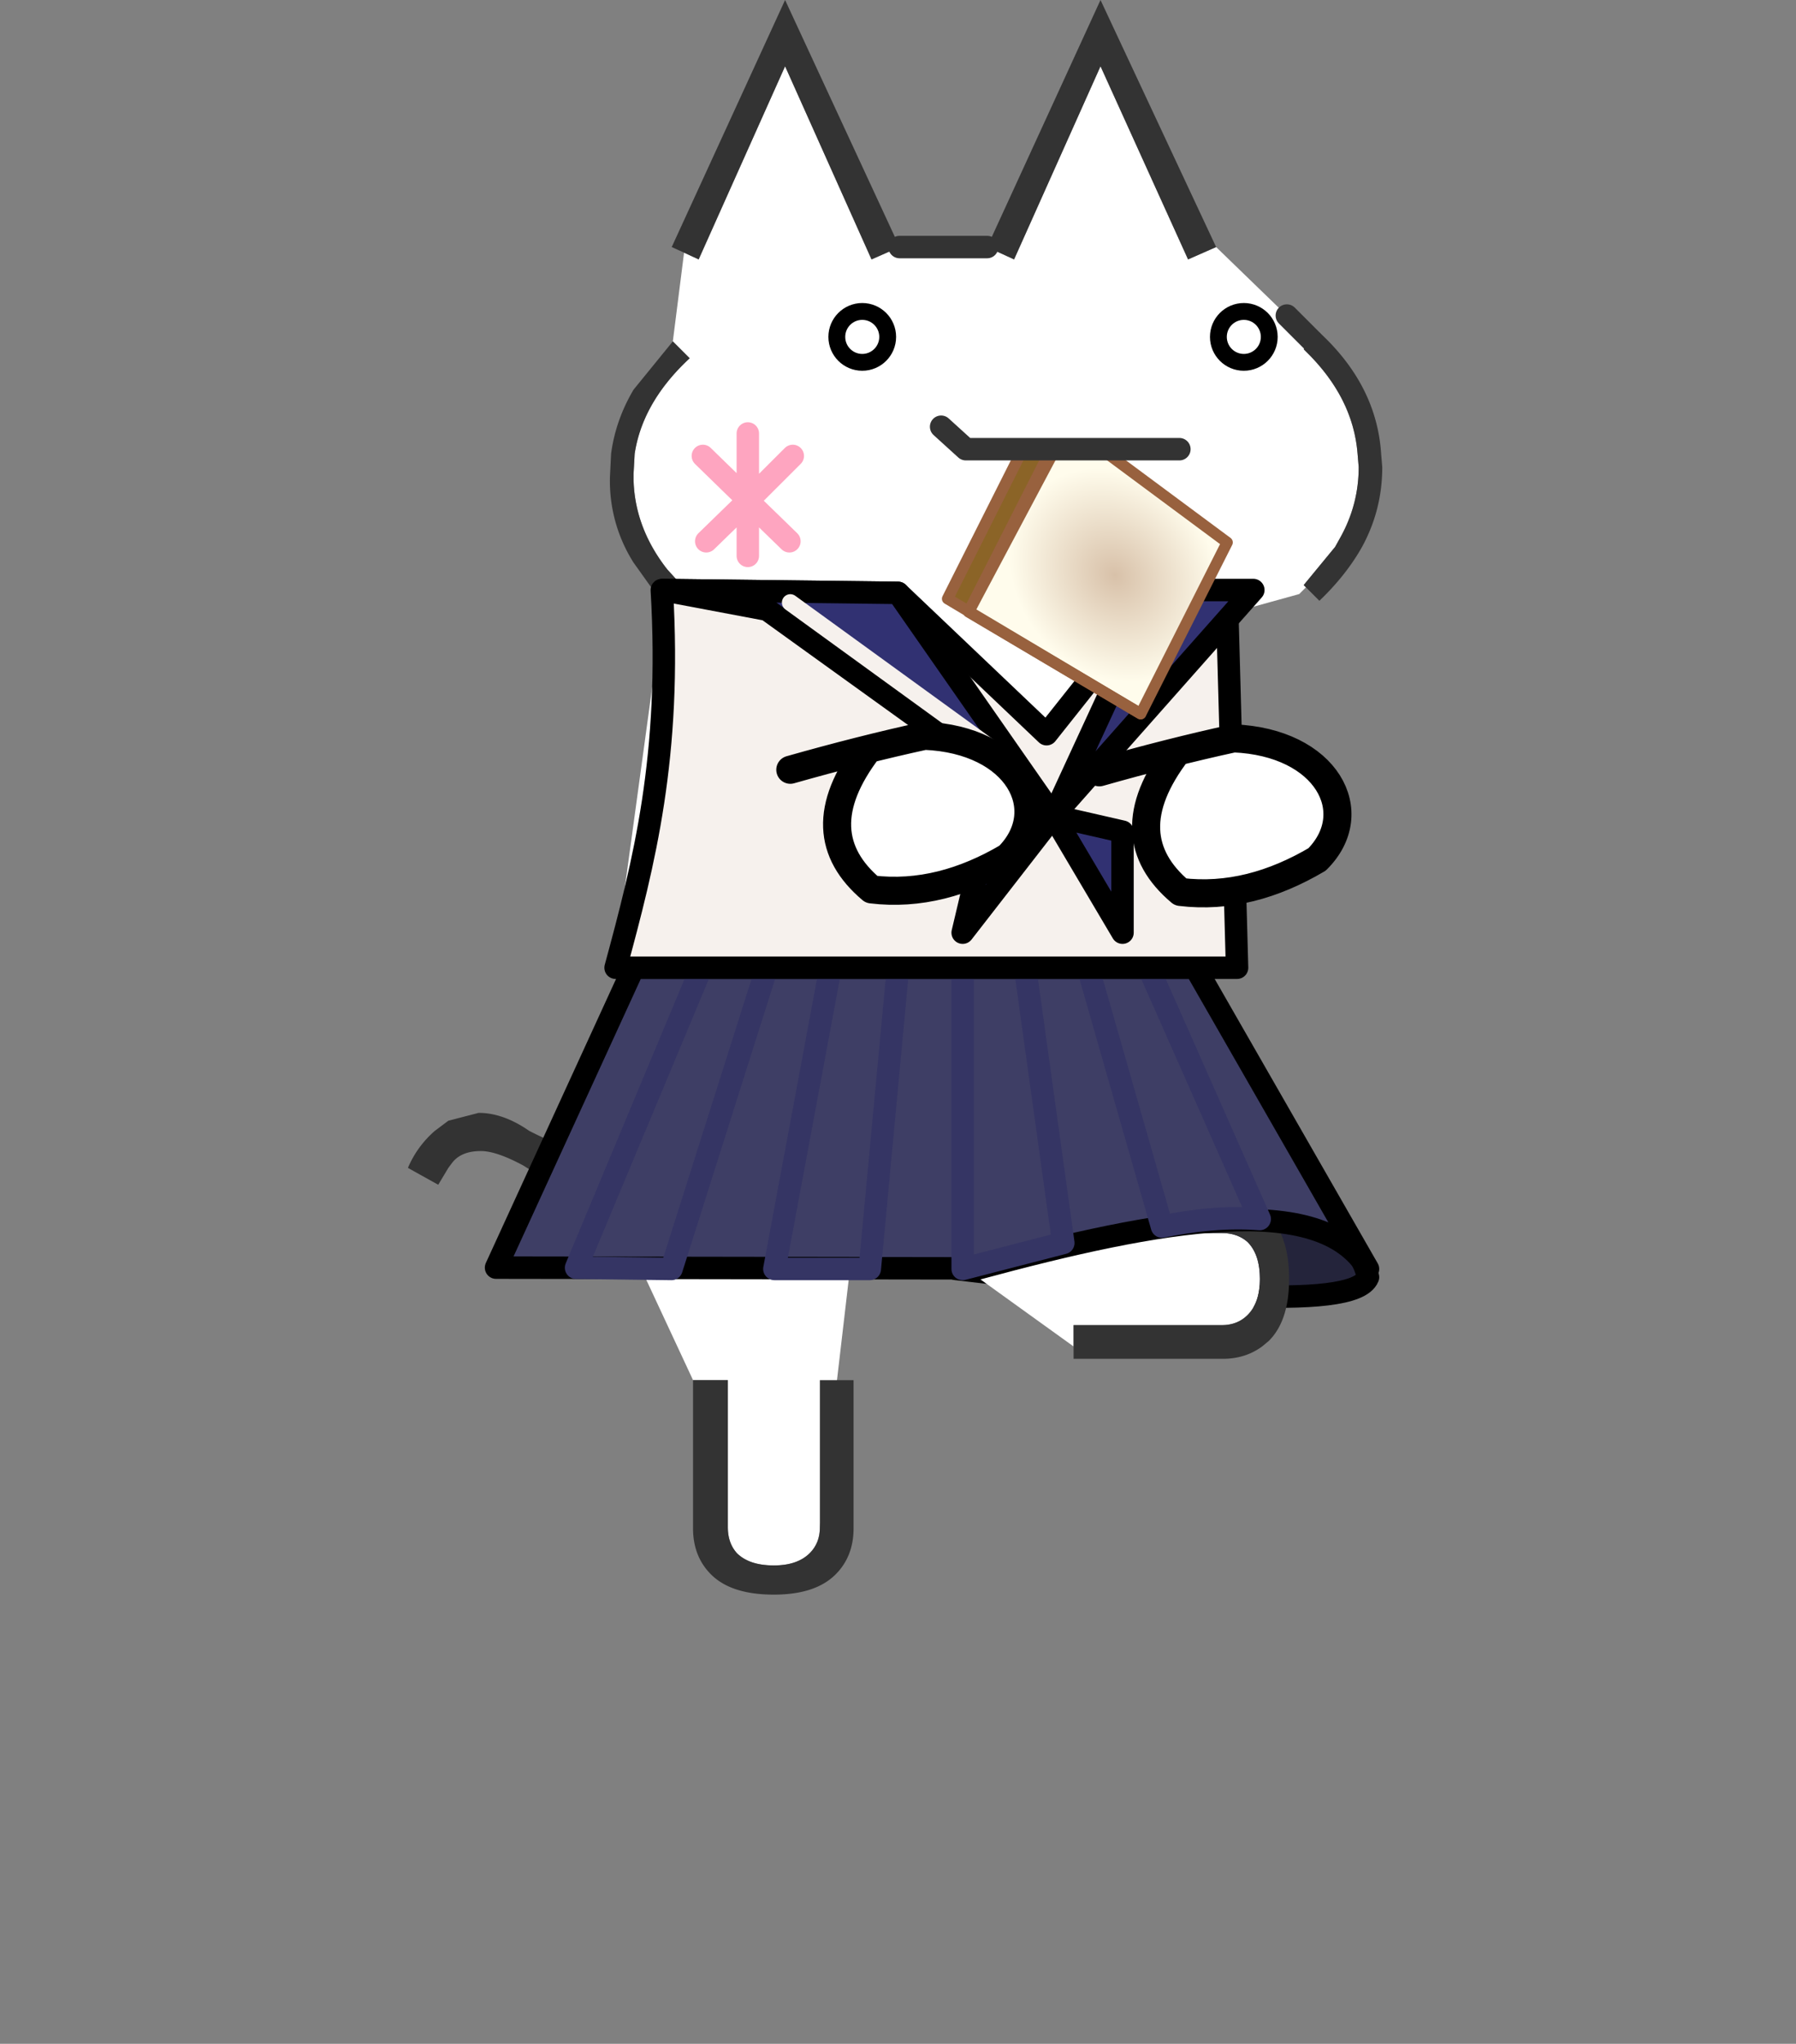 <svg width="160" height="182" xmlns="http://www.w3.org/2000/svg" xml:space="preserve" style="fill-rule:evenodd;clip-rule:evenodd;stroke-linecap:round;stroke-linejoin:round;stroke-miterlimit:1.5"><rect width="100%" height="100%" fill="#808080" stroke="none"/><path d="M121.87 113.734c-1.275 3.136-18.115 1.47-36.705-.735l26.737-4.97c5.661.335 9.256 2.254 9.968 5.705Z" style="fill:#24243b;stroke:#000;stroke-width:2px"/><path d="m87.941 22 2.4 1.1 7.7-17.2 7.8 17.2 2.5-1.1 6.3 6.1 2.2 2.2-.7.8.2.2c2.8 2.734 4.334 5.766 4.6 9.1l.1 1.2c0 2.2-.534 4.266-1.6 6.2l-.5.9-2.8 3.4.2.2-.6.6-6.5 1.8v9.4l-6.5 1.4-6.3 1.8 1.3 3.2 6.7-2.5 6-1.2c2.066 0 3.5.4 4.3 1.2 1.066 1.066 1.6 2.4 1.6 4 0 1.466-.5 2.7-1.5 3.7-1.4 1.4-4.134 2.234-8.2 2.5l-2.5.1.7 3 3-.1-.1 5.5-3 2.5v17.5h-9.1v3.1h13.2c.934 0 1.7.266 2.3.8.734.734 1.1 1.834 1.1 3.3 0 1.4-.366 2.466-1.1 3.2-.6.6-1.366.9-2.3.9h-13.2v1.9l-10.83-7.794-8.983-.035-1.279 10.963L73.041 136c0 .934-.3 1.7-.9 2.3-.734.734-1.8 1.1-3.2 1.1-1.466 0-2.566-.366-3.3-1.1-.534-.6-.8-1.366-.8-2.3v-13.1h-3.1l-6.9-14.8h.3v-3l.9-.8.4-.3 2.3-2.8-2.5-2-1.4 1.9.8-21.9 3.5-25.6.8.7 1.5-1.4-2-2.2c-1.934-2.466-2.934-5.134-3-8v-.5l.1-1.8c.466-3.066 2.1-5.9 4.9-8.5l-1.5-1.5 1-7.9 1.3.6 7.7-17.2 7.7 17.2 2.5-1.1h7.8m2.4 44.1c-1.4-1.4-3.566-2.1-6.5-2.1l-8 1.5-6.2 1.8 1.3 3.2 6.6-2.5c2.266-.8 4.266-1.2 6-1.2 2.066 0 3.5.4 4.3 1.2 1.066 1.066 1.6 2.4 1.6 4 0 1.466-.5 2.7-1.5 3.7-1.4 1.4-4.1 2.234-8.1 2.5l-2.6.1.7 3c5.266-.066 9.2-1.1 11.8-3.1l.8-.7c1.334-1.334 2-3.234 2-5.7 0-2.4-.734-4.3-2.2-5.7" style="fill:#fff"/><path d="M87.941 22h-7.8m36.7 8.3-2.2-2.2" style="fill:none;fill-rule:nonzero;stroke:#333;stroke-width:2px;stroke-miterlimit:4"/><path d="m108.341 22-2.5 1.1-7.8-17.2-7.7 17.2-2.4-1.1 10.1-22 10.3 22m-28.2 0-2.5 1.1-7.7-17.2-7.7 17.2-1.3-.6-1.1-.5 10.1-22 10.2 22m-20.2 8.4 1.5 1.5c-2.8 2.6-4.434 5.434-4.9 8.5l-.1 1.8v.5c.066 2.866 1.066 5.534 3 8l2 2.2-1.5 1.4-.8-.7-1.2-1.4-1.5-2.1a13.55 13.55 0 0 1-2.1-7.7l.1-2c.266-2 .934-3.9 2-5.7l3.5-4.3m-8 75.6c-1.266 0-3.034-.734-5.3-2.2-1.6-.866-2.866-1.3-3.8-1.3-1.2 0-2.066.366-2.6 1.1l-.3.4-.9 1.5-2.7-1.5a8.968 8.968 0 0 1 2.4-3.3l1.2-.9 2.7-.7c1.466 0 2.966.534 4.5 1.6 2.2 1.134 3.9 1.7 5.1 1.7m9.5 20.5h3.1V136c0 .934.266 1.7.8 2.3.734.734 1.834 1.1 3.3 1.1 1.4 0 2.466-.366 3.2-1.1.6-.6.9-1.366.9-2.3v-13.1h3v13.2c0 1.666-.534 3.034-1.6 4.1-1.2 1.2-3.034 1.8-5.5 1.8-2.534 0-4.4-.6-5.6-1.8-1.066-1.066-1.6-2.434-1.6-4.1v-13.2m33.9-3V118h13.2c.934 0 1.7-.3 2.3-.9.734-.734 1.1-1.8 1.1-3.2 0-1.466-.366-2.566-1.1-3.3-.6-.534-1.366-.8-2.3-.8h-13.2v-3.1h13.3c1.666 0 3.034.534 4.1 1.6 1.2 1.2 1.8 3.066 1.8 5.6 0 2.466-.6 4.3-1.8 5.5l-.6.5c-1 .734-2.166 1.1-3.5 1.1h-13.3v-1.1m20.7-67.6-.2-.2 2.8-3.4.5-.9c1.066-1.934 1.6-4 1.6-6.2l-.1-1.2c-.266-3.334-1.8-6.366-4.6-9.1l-.2-.2.7-.8h.1l.6-.7c3.4 3.134 5.234 6.734 5.5 10.8l.1 1.2c0 2.534-.6 4.9-1.8 7.1-.934 1.666-2.2 3.266-3.8 4.8l-1.2-1.2" style="fill:#333"/><path d="m70.626 40.6-4.005 4 3.704 3.6m-3.704-3.6v-.1 5m0-4.9-3.704 3.6m-.301-7.6 4.005 3.9v-5.9" style="fill:none;fill-rule:nonzero;stroke:#fea5c0;stroke-width:2px;stroke-miterlimit:4"/><path d="M121.87 112.999c-4.225-7.025-18.54-4.424-34.712-.052l-42.966-.065 12.249-26.707h50.044l15.385 26.824Z" style="fill:#3e3e65;stroke:#000;stroke-width:2px"/><path d="M62.486 86.175 51.32 112.893l8.5.106 8.5-26.824h5.666l-5 26.824h8.5L80 86.175h5.761v26.824l8.966-2.314-3.407-24.51h5.602l6.595 23.048c2.902-.593 5.805-.888 8.707-.67l-9.904-22.378" style="fill:none;stroke:#353564;stroke-width:2px"/><path d="M58.959 52.541c.875 14.77-1.577 24.273-4.118 33.634h55.365l-.909-33.028-6.282-.076-9.78 12.309L80 52.794l-21.041-.253Z" style="fill:#f6f1ed;stroke:#000;stroke-width:2px"/><path d="m80 52.794-20.959-.253 9.293 1.751 25.51 18.358L80 52.794Z" style="fill:#313172;stroke:#000;stroke-width:2px"/><path d="M103.134 52.541h8.52L93.844 72.65l9.29-20.109Z" style="fill:#313172;stroke:#000;stroke-width:2px"/><path d="m70.407 53.661 19.306 14" style="fill:none;stroke:#f6f1ed;stroke-width:1.5px;stroke-linecap:butt"/><path d="m93.844 72.65-5.953 1.408-2.13 8.996 8.083-10.404ZM100 74.058v8.996L93.844 72.65 100 74.058Z" style="fill:#313172;stroke:#000;stroke-width:2px"/><path d="M70.407 68.547c4.161-1.18 8.157-2.195 11.968-3.025 8.29.345 11.631 6.594 7.427 10.785-3.888 2.291-7.923 3.407-12.162 2.893-3.854-3.25-4.22-7.352-.265-12.511m20.561 2.085c4.161-1.18 8.157-2.195 11.968-3.024 8.29.344 11.631 6.593 7.427 10.784-3.888 2.291-7.923 3.407-12.162 2.893-3.854-3.25-4.22-7.352-.265-12.51" style="fill:#fff;stroke:#000;stroke-width:2.5px;stroke-linecap:butt"/><path d="m94.097 39.801 3.738-.018 11.491 8.519-7.702 15.258-15.332-9.068 7.805-14.691Z" style="fill:url(#a);stroke:#98613e;stroke-width:1px"/><path d="M93.757 39.783h-2.534l-6.81 13.537 17.193 10.24-15.314-9.084 7.465-14.693Z" style="fill:#8b6427;stroke:#98613e;stroke-width:1px"/><path d="M105.067 40H86.044l-2.202-2" style="fill:none;fill-rule:nonzero;stroke:#333;stroke-width:2px;stroke-miterlimit:4"/><g id="gikopoipoi_eyes_open"><circle cx="76.815" cy="30" r="2.266" style="fill:none;stroke:#000;stroke-width:1.5px;stroke-linecap:butt"/><circle cx="110.808" cy="30" r="2.266" style="fill:none;stroke:#000;stroke-width:1.5px;stroke-linecap:butt"/></g><path d="M107.46 30.1h6.3m-40.141 0h6.3" style="fill:none;fill-rule:nonzero;stroke:#000;stroke-width:3px;stroke-miterlimit:4;display:none" id="gikopoipoi_eyes_closed"/><defs><radialGradient id="a" cx="0" cy="0" r="1" gradientUnits="userSpaceOnUse" gradientTransform="matrix(4.081 -7.815 8.427 5.476 99.325 51.219)"><stop offset="0" style="stop-color:#d8c1a9;stop-opacity:1"/><stop offset="1" style="stop-color:#fffcec;stop-opacity:1"/></radialGradient></defs></svg>